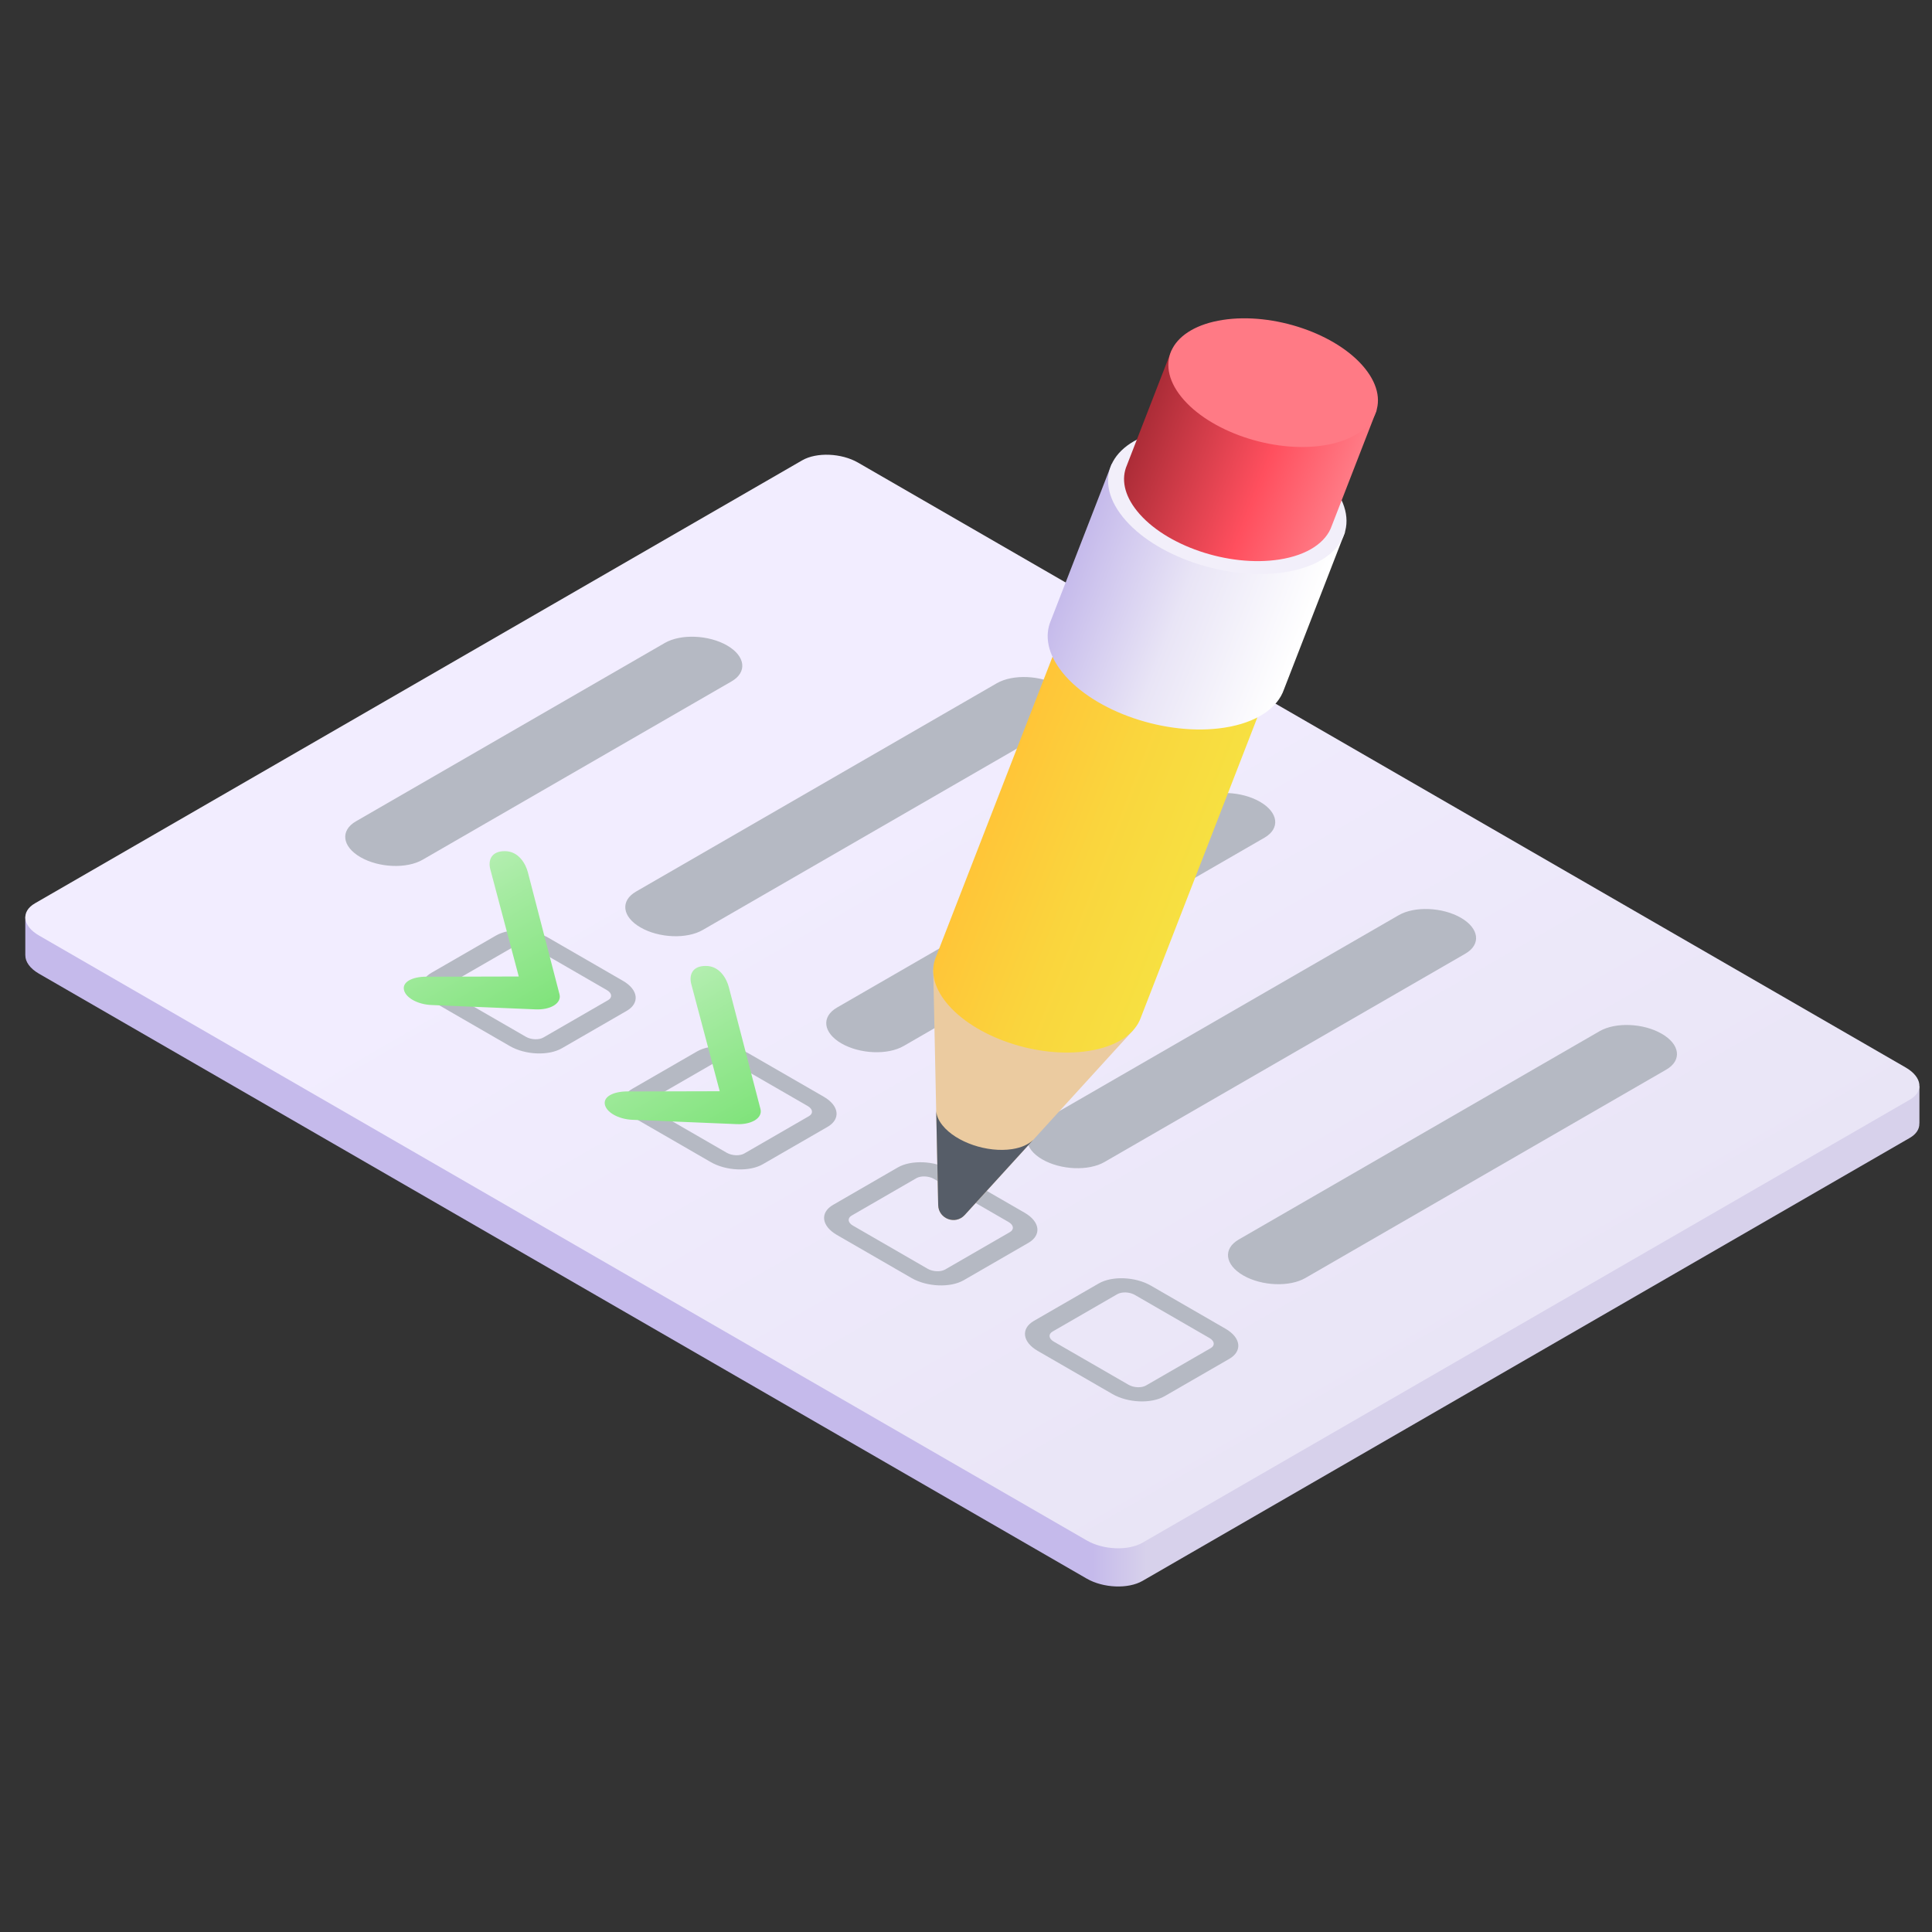 <svg width="51" height="51" viewBox="0 0 51 51" fill="none" xmlns="http://www.w3.org/2000/svg">
<rect x="0" y="0" width="51" height="51" fill="#333333" stroke="none"/>
<g clip-path="url(#clip0_258_113)">
<path d="M50.666 29.654L50.668 29.655V28.673L0.668 24.203V25.217L0.669 25.218C0.667 25.386 0.788 25.564 1.029 25.703L28.686 41.671C29.122 41.923 29.781 41.95 30.159 41.732L50.413 30.038C50.59 29.936 50.672 29.798 50.666 29.654Z" fill="url(#paint0_linear_258_113)"/>
<path d="M21.177 12.151L0.923 23.845C0.545 24.063 0.593 24.444 1.029 24.695L28.686 40.663C29.122 40.915 29.781 40.942 30.159 40.724L50.413 29.03C50.791 28.813 50.743 28.432 50.307 28.18L22.65 12.212C22.214 11.96 21.555 11.933 21.177 12.151Z" fill="url(#paint1_linear_258_113)"/>
<path d="M17.552 16.971L9.397 21.68C8.977 21.922 9.029 22.347 9.515 22.627C10.001 22.908 10.736 22.938 11.156 22.695L19.311 17.987C19.732 17.744 19.679 17.32 19.194 17.039C18.708 16.759 17.973 16.729 17.552 16.971Z" fill="#B5B9C3"/>
<path d="M26.315 18.035L16.79 23.535C16.369 23.778 16.422 24.202 16.908 24.482C17.393 24.763 18.128 24.793 18.549 24.55L28.074 19.051C28.495 18.808 28.442 18.384 27.956 18.104C27.471 17.823 26.736 17.793 26.315 18.035Z" fill="#B5B9C3"/>
<path d="M31.62 21.097L22.095 26.597C21.674 26.84 21.727 27.264 22.212 27.544C22.698 27.825 23.433 27.855 23.854 27.612L33.379 22.113C33.8 21.87 33.747 21.446 33.261 21.165C32.775 20.885 32.04 20.854 31.62 21.097Z" fill="#B5B9C3"/>
<path d="M36.922 24.159L27.397 29.658C26.977 29.901 27.029 30.326 27.515 30.606C28.001 30.886 28.736 30.917 29.156 30.674L38.681 25.175C39.102 24.932 39.049 24.508 38.564 24.227C38.078 23.947 37.343 23.916 36.922 24.159Z" fill="#B5B9C3"/>
<path d="M42.225 27.221L32.7 32.72C32.279 32.963 32.332 33.387 32.818 33.668C33.304 33.948 34.038 33.979 34.459 33.736L43.984 28.236C44.405 27.994 44.352 27.569 43.866 27.289C43.381 27.008 42.646 26.978 42.225 27.221Z" fill="#B5B9C3"/>
<path d="M13.586 24.977C13.704 24.909 13.91 24.917 14.046 24.996L16.02 26.136C16.156 26.214 16.17 26.333 16.053 26.401L14.343 27.388C14.225 27.456 14.019 27.448 13.883 27.369L11.909 26.229C11.773 26.151 11.759 26.032 11.876 25.964L13.586 24.977ZM13.096 24.694L11.386 25.681C11.034 25.884 11.078 26.239 11.485 26.474L13.459 27.614C13.866 27.849 14.481 27.875 14.833 27.671L16.543 26.684C16.895 26.481 16.851 26.125 16.444 25.891L14.47 24.751C14.063 24.516 13.448 24.491 13.096 24.694Z" fill="#B5B9C3"/>
<path d="M18.889 28.039C19.006 27.971 19.212 27.979 19.348 28.058L21.323 29.197C21.458 29.276 21.473 29.395 21.355 29.463L19.646 30.45C19.528 30.518 19.322 30.509 19.186 30.431L17.212 29.291C17.076 29.213 17.061 29.094 17.179 29.026L18.889 28.039ZM18.399 27.756L16.689 28.743C16.337 28.946 16.381 29.301 16.788 29.536L18.762 30.676C19.168 30.911 19.784 30.936 20.136 30.733L21.846 29.746C22.198 29.542 22.154 29.187 21.747 28.952L19.773 27.813C19.366 27.578 18.751 27.552 18.399 27.756Z" fill="#B5B9C3"/>
<path d="M24.192 31.1C24.309 31.033 24.515 31.041 24.651 31.119L26.625 32.259C26.761 32.338 26.776 32.457 26.658 32.525L24.949 33.512C24.831 33.58 24.625 33.571 24.489 33.493L22.515 32.353C22.379 32.275 22.364 32.156 22.482 32.088L24.192 31.1ZM23.701 30.817L21.992 31.805C21.639 32.008 21.684 32.363 22.09 32.598L24.064 33.738C24.471 33.972 25.086 33.998 25.439 33.795L27.148 32.808C27.5 32.604 27.456 32.249 27.049 32.014L25.075 30.875C24.669 30.64 24.054 30.614 23.701 30.817Z" fill="#B5B9C3"/>
<path d="M29.494 34.163C29.612 34.095 29.818 34.103 29.954 34.181L31.928 35.321C32.064 35.4 32.078 35.519 31.961 35.587L30.251 36.574C30.134 36.642 29.927 36.633 29.792 36.555L27.817 35.415C27.682 35.337 27.667 35.217 27.785 35.15L29.494 34.163ZM29.004 33.88L27.294 34.867C26.942 35.07 26.986 35.425 27.393 35.66L29.367 36.8C29.774 37.034 30.389 37.06 30.741 36.857L32.451 35.87C32.803 35.666 32.759 35.311 32.352 35.076L30.378 33.936C29.971 33.702 29.356 33.676 29.004 33.88Z" fill="#B5B9C3"/>
<path d="M14.611 26.549C14.493 26.618 14.325 26.652 14.144 26.645L11.389 26.53C11.013 26.515 10.687 26.326 10.66 26.109C10.633 25.892 10.943 25.767 11.319 25.783L13.694 25.777L12.942 22.944C12.886 22.726 12.951 22.47 13.323 22.468C13.696 22.467 13.879 22.811 13.935 23.028L14.77 26.249C14.798 26.359 14.747 26.464 14.628 26.539C14.623 26.543 14.617 26.546 14.611 26.549Z" fill="url(#paint2_linear_258_113)"/>
<path d="M19.916 29.579C19.797 29.647 19.63 29.682 19.449 29.674L16.694 29.56C16.318 29.544 15.992 29.356 15.964 29.139C15.938 28.922 16.247 28.797 16.623 28.812L18.999 28.806L18.247 25.973C18.191 25.756 18.256 25.499 18.628 25.498C19 25.496 19.183 25.84 19.239 26.058L20.075 29.278C20.103 29.388 20.052 29.494 19.933 29.569C19.927 29.572 19.921 29.576 19.916 29.579Z" fill="url(#paint3_linear_258_113)"/>
<path d="M24.635 25.593L24.765 31.811C24.773 32.174 25.221 32.342 25.466 32.074L29.922 27.185L24.635 25.593Z" fill="#EBCBA0"/>
<path d="M30.119 26.851L33.511 18.115L28.095 16.536L24.709 25.255C24.557 25.609 24.633 26.034 24.976 26.461C25.711 27.376 27.393 27.95 28.732 27.743C29.485 27.627 29.97 27.288 30.119 26.851Z" fill="url(#paint4_linear_258_113)"/>
<path d="M33.895 18.195L35.507 14.043L29.346 12.246L27.741 16.379H27.741C27.568 16.781 27.655 17.265 28.045 17.751C28.881 18.791 30.794 19.444 32.317 19.209C33.174 19.077 33.725 18.692 33.895 18.195Z" fill="url(#paint5_linear_258_113)"/>
<path d="M33.911 15.105C35.435 14.87 35.992 13.835 35.156 12.795C34.32 11.754 32.407 11.101 30.883 11.336C29.36 11.572 28.803 12.606 29.639 13.647C30.475 14.688 32.388 15.34 33.911 15.105Z" fill="#F2EFFA"/>
<path d="M35.156 13.878L36.342 10.824L30.926 9.245L29.747 12.282H29.747C29.594 12.636 29.671 13.062 30.014 13.488C30.748 14.403 32.43 14.977 33.769 14.77C34.522 14.654 35.007 14.315 35.156 13.878Z" fill="url(#paint6_linear_258_113)"/>
<path d="M34.939 11.758C36.278 11.551 36.768 10.641 36.033 9.727C35.298 8.812 33.617 8.238 32.277 8.445C30.938 8.652 30.448 9.561 31.183 10.476C31.919 11.39 33.6 11.964 34.939 11.758Z" fill="#FF7A85"/>
<path d="M24.766 31.81C24.773 32.174 25.221 32.342 25.466 32.073L27.268 30.096C27.269 30.095 27.269 30.094 27.269 30.094H27.269C27.15 30.21 26.963 30.296 26.718 30.334C26.062 30.435 25.239 30.154 24.88 29.707C24.764 29.563 24.711 29.42 24.713 29.288L24.713 29.287L24.766 31.81Z" fill="#565D68"/>
</g>
<defs>
<linearGradient id="paint0_linear_258_113" x1="28.829" y1="33.041" x2="30.322" y2="33.041" gradientUnits="userSpaceOnUse">
<stop stop-color="#C5BAEB"/>
<stop offset="0.963" stop-color="#D7D1EB"/>
</linearGradient>
<linearGradient id="paint1_linear_258_113" x1="62.02" y1="47.432" x2="39.829" y2="8.996" gradientUnits="userSpaceOnUse">
<stop stop-color="#C5BAEB"/>
<stop offset="0.484" stop-color="#E9E5F6"/>
<stop offset="1" stop-color="#F2EDFF"/>
</linearGradient>
<linearGradient id="paint2_linear_258_113" x1="15.231" y1="26.182" x2="13.105" y2="22.5" gradientUnits="userSpaceOnUse">
<stop offset="0.003" stop-color="#80E37B"/>
<stop offset="0.76" stop-color="#A6EBA2"/>
<stop offset="1" stop-color="#B3EEB0"/>
</linearGradient>
<linearGradient id="paint3_linear_258_113" x1="20.536" y1="29.21" x2="18.41" y2="25.528" gradientUnits="userSpaceOnUse">
<stop offset="0.003" stop-color="#80E37B"/>
<stop offset="0.76" stop-color="#A6EBA2"/>
<stop offset="1" stop-color="#B3EEB0"/>
</linearGradient>
<linearGradient id="paint4_linear_258_113" x1="26.206" y1="21.316" x2="31.445" y2="23.351" gradientUnits="userSpaceOnUse">
<stop stop-color="#FFC538"/>
<stop offset="0.508" stop-color="#FAD53D"/>
<stop offset="1" stop-color="#F7E041"/>
</linearGradient>
<linearGradient id="paint5_linear_258_113" x1="28.324" y1="14.795" x2="34.284" y2="17.11" gradientUnits="userSpaceOnUse">
<stop stop-color="#C5BAEB"/>
<stop offset="0.484" stop-color="#E9E5F6"/>
<stop offset="1" stop-color="white"/>
</linearGradient>
<linearGradient id="paint6_linear_258_113" x1="30.14" y1="11.187" x2="35.379" y2="13.221" gradientUnits="userSpaceOnUse">
<stop stop-color="#AB2C37"/>
<stop offset="0.617" stop-color="#FF4F5E"/>
<stop offset="1" stop-color="#FF7A85"/>
</linearGradient>
<clipPath id="clip0_258_113">
<rect width="50" height="50" fill="white" transform="translate(0.668 0.141)"/>
</clipPath>
</defs>
</svg>
